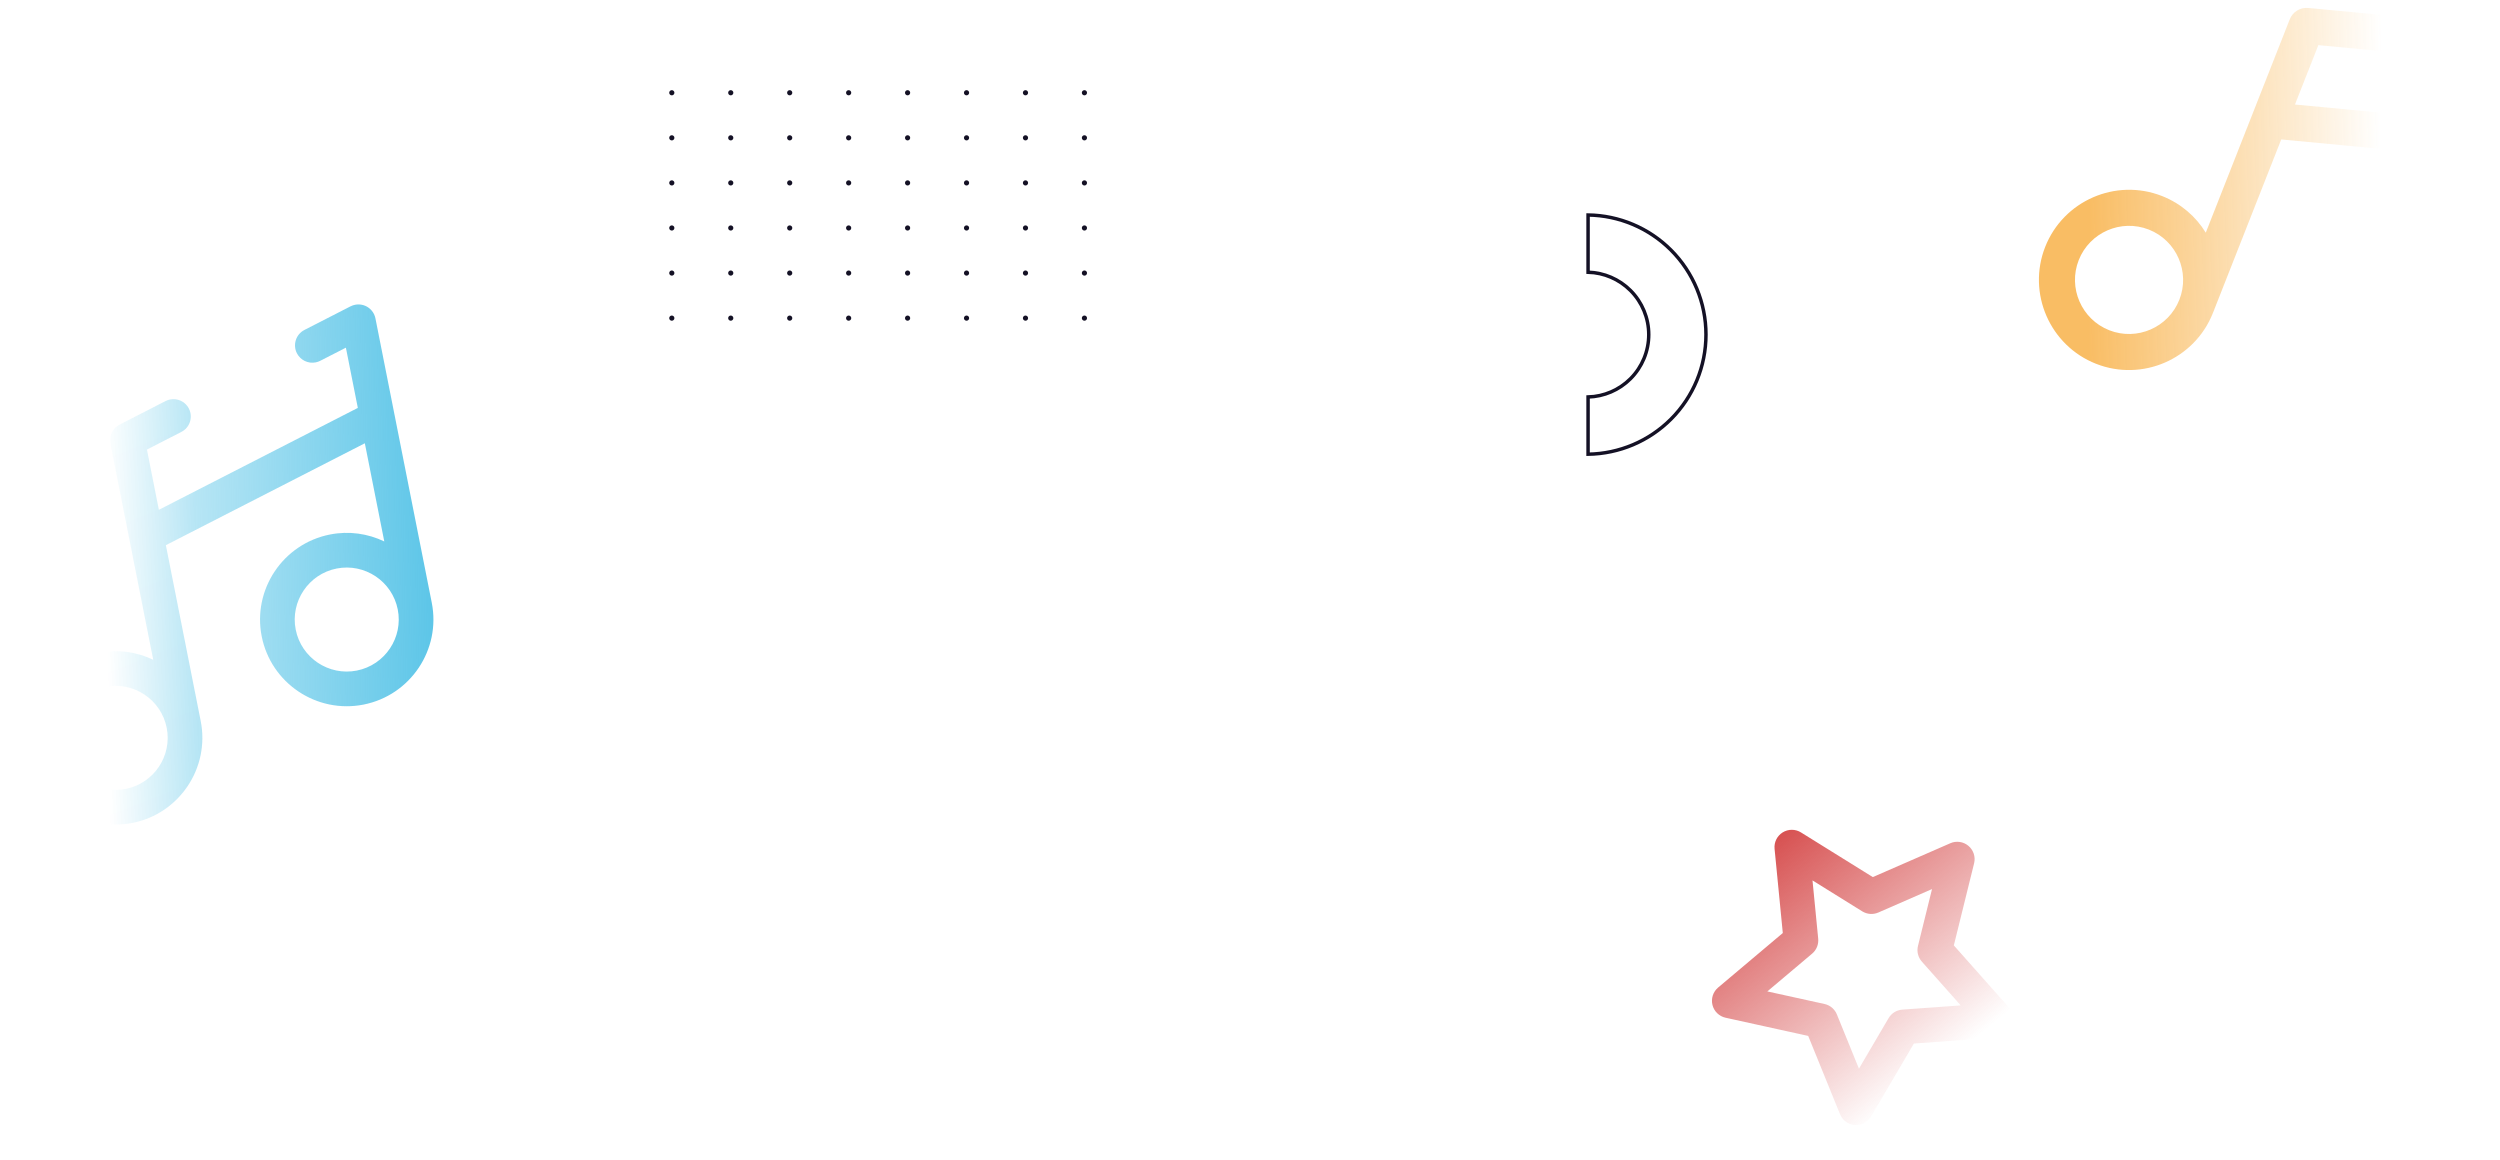 <svg width="1442" height="669" viewBox="0 0 1442 669" fill="none" xmlns="http://www.w3.org/2000/svg">
<g clip-path="url(#clip0)">
<path d="M940.456 218.456C947.207 211.705 951 202.548 951 193C951 183.452 947.207 174.295 940.456 167.544C933.941 161.029 925.185 157.269 916 157.014V124.007C933.938 124.267 951.086 131.506 963.79 144.21C976.73 157.15 984 174.7 984 193C984 211.3 976.73 228.85 963.79 241.79C951.086 254.494 933.938 261.733 916 261.993V228.986C925.185 228.731 933.941 224.971 940.456 218.456Z" stroke="#141125" stroke-width="2"/>
<path d="M387.5 55C388.328 55 389 54.328 389 53.5C389 52.672 388.328 52 387.5 52C386.672 52 386 52.672 386 53.5C386 54.328 386.672 55 387.5 55Z" fill="#141125"/>
<path d="M387.5 81C388.328 81 389 80.328 389 79.5C389 78.672 388.328 78 387.5 78C386.672 78 386 78.672 386 79.5C386 80.328 386.672 81 387.5 81Z" fill="#141125"/>
<path d="M387.5 107C388.328 107 389 106.328 389 105.5C389 104.672 388.328 104 387.5 104C386.672 104 386 104.672 386 105.5C386 106.328 386.672 107 387.5 107Z" fill="#141125"/>
<path d="M387.5 133C388.328 133 389 132.328 389 131.5C389 130.672 388.328 130 387.5 130C386.672 130 386 130.672 386 131.5C386 132.328 386.672 133 387.5 133Z" fill="#141125"/>
<path d="M387.5 159C388.328 159 389 158.328 389 157.5C389 156.672 388.328 156 387.5 156C386.672 156 386 156.672 386 157.5C386 158.328 386.672 159 387.5 159Z" fill="#141125"/>
<path d="M387.5 185C388.328 185 389 184.328 389 183.5C389 182.672 388.328 182 387.5 182C386.672 182 386 182.672 386 183.5C386 184.328 386.672 185 387.5 185Z" fill="#141125"/>
<path d="M421.5 55C422.328 55 423 54.328 423 53.5C423 52.672 422.328 52 421.5 52C420.672 52 420 52.672 420 53.5C420 54.328 420.672 55 421.5 55Z" fill="#141125"/>
<path d="M421.5 81C422.328 81 423 80.328 423 79.5C423 78.672 422.328 78 421.5 78C420.672 78 420 78.672 420 79.5C420 80.328 420.672 81 421.5 81Z" fill="#141125"/>
<path d="M421.5 107C422.328 107 423 106.328 423 105.5C423 104.672 422.328 104 421.5 104C420.672 104 420 104.672 420 105.5C420 106.328 420.672 107 421.5 107Z" fill="#141125"/>
<path d="M421.5 133C422.328 133 423 132.328 423 131.5C423 130.672 422.328 130 421.5 130C420.672 130 420 130.672 420 131.5C420 132.328 420.672 133 421.5 133Z" fill="#141125"/>
<path d="M421.5 159C422.328 159 423 158.328 423 157.5C423 156.672 422.328 156 421.5 156C420.672 156 420 156.672 420 157.5C420 158.328 420.672 159 421.5 159Z" fill="#141125"/>
<path d="M421.5 185C422.328 185 423 184.328 423 183.5C423 182.672 422.328 182 421.5 182C420.672 182 420 182.672 420 183.5C420 184.328 420.672 185 421.5 185Z" fill="#141125"/>
<path d="M455.5 55C456.328 55 457 54.328 457 53.5C457 52.672 456.328 52 455.5 52C454.672 52 454 52.672 454 53.5C454 54.328 454.672 55 455.5 55Z" fill="#141125"/>
<path d="M455.5 81C456.328 81 457 80.328 457 79.5C457 78.672 456.328 78 455.5 78C454.672 78 454 78.672 454 79.5C454 80.328 454.672 81 455.5 81Z" fill="#141125"/>
<path d="M455.5 107C456.328 107 457 106.328 457 105.5C457 104.672 456.328 104 455.5 104C454.672 104 454 104.672 454 105.5C454 106.328 454.672 107 455.5 107Z" fill="#141125"/>
<path d="M455.5 133C456.328 133 457 132.328 457 131.5C457 130.672 456.328 130 455.5 130C454.672 130 454 130.672 454 131.5C454 132.328 454.672 133 455.5 133Z" fill="#141125"/>
<path d="M455.5 159C456.328 159 457 158.328 457 157.5C457 156.672 456.328 156 455.5 156C454.672 156 454 156.672 454 157.5C454 158.328 454.672 159 455.5 159Z" fill="#141125"/>
<path d="M455.5 185C456.328 185 457 184.328 457 183.5C457 182.672 456.328 182 455.5 182C454.672 182 454 182.672 454 183.5C454 184.328 454.672 185 455.5 185Z" fill="#141125"/>
<path d="M489.5 55C490.328 55 491 54.328 491 53.5C491 52.672 490.328 52 489.5 52C488.672 52 488 52.672 488 53.5C488 54.328 488.672 55 489.5 55Z" fill="#141125"/>
<path d="M489.5 81C490.328 81 491 80.328 491 79.5C491 78.672 490.328 78 489.5 78C488.672 78 488 78.672 488 79.5C488 80.328 488.672 81 489.5 81Z" fill="#141125"/>
<path d="M489.5 107C490.328 107 491 106.328 491 105.5C491 104.672 490.328 104 489.5 104C488.672 104 488 104.672 488 105.5C488 106.328 488.672 107 489.5 107Z" fill="#141125"/>
<path d="M489.5 133C490.328 133 491 132.328 491 131.5C491 130.672 490.328 130 489.5 130C488.672 130 488 130.672 488 131.5C488 132.328 488.672 133 489.5 133Z" fill="#141125"/>
<path d="M489.5 159C490.328 159 491 158.328 491 157.5C491 156.672 490.328 156 489.5 156C488.672 156 488 156.672 488 157.5C488 158.328 488.672 159 489.5 159Z" fill="#141125"/>
<path d="M489.5 185C490.328 185 491 184.328 491 183.5C491 182.672 490.328 182 489.5 182C488.672 182 488 182.672 488 183.5C488 184.328 488.672 185 489.5 185Z" fill="#141125"/>
<path d="M523.5 55C524.328 55 525 54.328 525 53.5C525 52.672 524.328 52 523.5 52C522.672 52 522 52.672 522 53.5C522 54.328 522.672 55 523.5 55Z" fill="#141125"/>
<path d="M523.5 81C524.328 81 525 80.328 525 79.5C525 78.672 524.328 78 523.5 78C522.672 78 522 78.672 522 79.5C522 80.328 522.672 81 523.5 81Z" fill="#141125"/>
<path d="M523.5 107C524.328 107 525 106.328 525 105.5C525 104.672 524.328 104 523.5 104C522.672 104 522 104.672 522 105.5C522 106.328 522.672 107 523.5 107Z" fill="#141125"/>
<path d="M523.5 133C524.328 133 525 132.328 525 131.5C525 130.672 524.328 130 523.5 130C522.672 130 522 130.672 522 131.5C522 132.328 522.672 133 523.5 133Z" fill="#141125"/>
<path d="M523.5 159C524.328 159 525 158.328 525 157.5C525 156.672 524.328 156 523.5 156C522.672 156 522 156.672 522 157.5C522 158.328 522.672 159 523.5 159Z" fill="#141125"/>
<path d="M523.5 185C524.328 185 525 184.328 525 183.5C525 182.672 524.328 182 523.5 182C522.672 182 522 182.672 522 183.5C522 184.328 522.672 185 523.5 185Z" fill="#141125"/>
<path d="M557.5 55C558.328 55 559 54.328 559 53.5C559 52.672 558.328 52 557.5 52C556.672 52 556 52.672 556 53.5C556 54.328 556.672 55 557.5 55Z" fill="#141125"/>
<path d="M557.5 81C558.328 81 559 80.328 559 79.5C559 78.672 558.328 78 557.5 78C556.672 78 556 78.672 556 79.5C556 80.328 556.672 81 557.5 81Z" fill="#141125"/>
<path d="M557.5 107C558.328 107 559 106.328 559 105.5C559 104.672 558.328 104 557.5 104C556.672 104 556 104.672 556 105.5C556 106.328 556.672 107 557.5 107Z" fill="#141125"/>
<path d="M557.5 133C558.328 133 559 132.328 559 131.5C559 130.672 558.328 130 557.5 130C556.672 130 556 130.672 556 131.5C556 132.328 556.672 133 557.5 133Z" fill="#141125"/>
<path d="M557.5 159C558.328 159 559 158.328 559 157.5C559 156.672 558.328 156 557.5 156C556.672 156 556 156.672 556 157.5C556 158.328 556.672 159 557.5 159Z" fill="#141125"/>
<path d="M557.5 185C558.328 185 559 184.328 559 183.5C559 182.672 558.328 182 557.5 182C556.672 182 556 182.672 556 183.5C556 184.328 556.672 185 557.5 185Z" fill="#141125"/>
<path d="M591.5 55C592.328 55 593 54.328 593 53.5C593 52.672 592.328 52 591.5 52C590.672 52 590 52.672 590 53.5C590 54.328 590.672 55 591.5 55Z" fill="#141125"/>
<path d="M591.5 81C592.328 81 593 80.328 593 79.5C593 78.672 592.328 78 591.5 78C590.672 78 590 78.672 590 79.5C590 80.328 590.672 81 591.5 81Z" fill="#141125"/>
<path d="M591.5 107C592.328 107 593 106.328 593 105.5C593 104.672 592.328 104 591.5 104C590.672 104 590 104.672 590 105.5C590 106.328 590.672 107 591.5 107Z" fill="#141125"/>
<path d="M591.5 133C592.328 133 593 132.328 593 131.5C593 130.672 592.328 130 591.5 130C590.672 130 590 130.672 590 131.5C590 132.328 590.672 133 591.5 133Z" fill="#141125"/>
<path d="M591.5 159C592.328 159 593 158.328 593 157.5C593 156.672 592.328 156 591.5 156C590.672 156 590 156.672 590 157.5C590 158.328 590.672 159 591.5 159Z" fill="#141125"/>
<path d="M591.5 185C592.328 185 593 184.328 593 183.5C593 182.672 592.328 182 591.5 182C590.672 182 590 182.672 590 183.5C590 184.328 590.672 185 591.5 185Z" fill="#141125"/>
<path d="M625.5 55C626.328 55 627 54.328 627 53.5C627 52.672 626.328 52 625.5 52C624.672 52 624 52.672 624 53.5C624 54.328 624.672 55 625.5 55Z" fill="#141125"/>
<path d="M625.5 81C626.328 81 627 80.328 627 79.5C627 78.672 626.328 78 625.5 78C624.672 78 624 78.672 624 79.5C624 80.328 624.672 81 625.5 81Z" fill="#141125"/>
<path d="M625.5 107C626.328 107 627 106.328 627 105.5C627 104.672 626.328 104 625.5 104C624.672 104 624 104.672 624 105.5C624 106.328 624.672 107 625.5 107Z" fill="#141125"/>
<path d="M625.5 133C626.328 133 627 132.328 627 131.5C627 130.672 626.328 130 625.5 130C624.672 130 624 130.672 624 131.5C624 132.328 624.672 133 625.5 133Z" fill="#141125"/>
<path d="M625.5 159C626.328 159 627 158.328 627 157.5C627 156.672 626.328 156 625.5 156C624.672 156 624 156.672 624 157.5C624 158.328 624.672 159 625.5 159Z" fill="#141125"/>
<path d="M625.5 185C626.328 185 627 184.328 627 183.5C627 182.672 626.328 182 625.5 182C624.672 182 624 182.672 624 183.5C624 184.328 624.672 185 625.5 185Z" fill="#141125"/>
<path d="M204.799 175.789C203.866 175.974 202.994 176.29 202.188 176.703L202.184 176.697L175.601 190.31C170.686 192.827 168.741 198.853 171.258 203.769C173.342 207.837 177.827 209.869 182.098 209.023C182.988 208.847 183.869 208.545 184.717 208.112L199.508 200.538L206.393 235.283L91.627 294.054L84.743 259.31L104.608 249.137C109.524 246.62 111.469 240.594 108.951 235.678C106.434 230.763 100.41 228.82 95.493 231.335L68.909 244.949L68.911 244.955C65.034 246.94 62.769 251.309 63.657 255.793L88.379 380.566C78.953 376.019 68.036 374.374 57.002 376.56C29.958 381.919 12.315 408.281 17.674 435.325C23.032 462.369 49.394 480.012 76.438 474.653C103.483 469.295 121.125 442.933 115.767 415.889L95.669 314.455L210.435 255.683L221.656 312.315C212.229 307.769 201.312 306.124 190.279 308.31C163.235 313.669 145.592 340.031 150.95 367.075C156.309 394.119 182.671 411.762 209.715 406.403C236.759 401.045 254.402 374.683 249.043 347.639L232.798 265.647L216.552 183.655C215.478 178.237 210.217 174.716 204.799 175.789ZM72.551 455.035C56.325 458.25 40.508 447.664 37.293 431.438C34.077 415.211 44.663 399.394 60.89 396.179C77.116 392.964 92.933 403.55 96.148 419.776C99.364 436.003 88.778 451.82 72.551 455.035ZM205.828 386.785C189.601 390 173.784 379.414 170.569 363.188C167.354 346.961 177.939 331.144 194.166 327.929C210.393 324.714 226.21 335.3 229.425 351.526C232.64 367.753 222.054 383.57 205.828 386.785Z" fill="url(#paint0_linear)"/>
<path d="M1451.76 20.159C1450.05 17.375 1447.13 15.557 1443.88 15.248L1331.4 4.592C1326.79 4.155 1322.44 6.822 1320.74 11.135L1272.29 134.208C1266.6 124.936 1257.97 117.365 1247.08 113.079C1220.41 102.579 1190.17 115.737 1179.66 142.412C1169.16 169.089 1182.32 199.334 1209 209.837C1235.67 220.337 1265.91 207.178 1276.42 180.503L1315.82 80.427L1420.51 90.345C1425.12 90.782 1429.47 88.116 1431.16 83.802L1452.58 29.409C1453.78 26.369 1453.47 22.943 1451.76 20.159ZM1216.61 190.484C1200.61 184.184 1192.71 166.036 1199.01 150.031C1205.31 134.025 1223.46 126.129 1239.47 132.431C1255.47 138.732 1263.36 156.879 1257.06 172.884C1250.77 188.891 1232.61 196.784 1216.61 190.484ZM1414.68 68.903L1323.74 60.288L1337.23 26.034L1428.17 34.649L1414.68 68.903Z" fill="url(#paint1_linear)"/>
<path d="M1124.96 486.377L1080.24 505.905L1038.8 480.139C1035.57 478.129 1031.48 478.128 1028.24 480.137C1025.01 482.146 1023.2 485.817 1023.57 489.604L1028.32 538.167L991.014 569.615C988.103 572.067 986.839 575.96 987.75 579.656C988.661 583.352 991.592 586.209 995.31 587.027L1042.97 597.514L1061.34 642.716C1062.78 646.241 1066.09 648.648 1069.88 648.923C1073.68 649.197 1077.3 647.294 1079.23 644.011L1103.93 601.928L1152.6 598.417C1154.25 598.299 1155.8 597.778 1157.16 596.938C1158.92 595.844 1160.33 594.207 1161.14 592.212C1162.58 588.687 1161.88 584.652 1159.36 581.805L1126.97 545.311L1138.67 497.94C1139.58 494.244 1138.31 490.351 1135.4 487.897C1132.49 485.443 1128.45 484.853 1124.96 486.377ZM1106.29 545.618C1105.5 548.813 1106.33 552.193 1108.52 554.654L1130.95 579.926L1097.25 582.357C1093.96 582.594 1091.01 584.431 1089.34 587.27L1072.24 616.412L1059.51 585.11C1058.27 582.061 1055.61 579.817 1052.4 579.11L1019.4 571.849L1045.23 550.072C1047.75 547.951 1049.06 544.727 1048.74 541.452L1045.45 507.822L1074.14 525.665C1076.94 527.403 1080.41 527.655 1083.43 526.337L1114.39 512.814L1106.29 545.618Z" fill="url(#paint2_linear)"/>
</g>
<defs>
<linearGradient id="paint0_linear" x1="458.5" y1="470" x2="31.5" y2="476" gradientUnits="userSpaceOnUse">
<stop offset="0.489" stop-color="#5EC6E8"/>
<stop offset="0.804" stop-color="#5EC6E8" stop-opacity="0.45"/>
<stop offset="0.925" stop-color="#5EC6E8" stop-opacity="0"/>
</linearGradient>
<linearGradient id="paint1_linear" x1="1416.5" y1="251" x2="1109.5" y2="249" gradientUnits="userSpaceOnUse">
<stop offset="0.145" stop-color="#F9BD64" stop-opacity="0"/>
<stop offset="0.691" stop-color="#F9BD64"/>
</linearGradient>
<linearGradient id="paint2_linear" x1="998.5" y1="483.5" x2="1150" y2="668" gradientUnits="userSpaceOnUse">
<stop stop-color="#D34040"/>
<stop offset="0.748" stop-color="#D34040" stop-opacity="0"/>
</linearGradient>
<clipPath id="clip0">
<rect width="1442" height="669" fill="white"/>
</clipPath>
</defs>
</svg>
